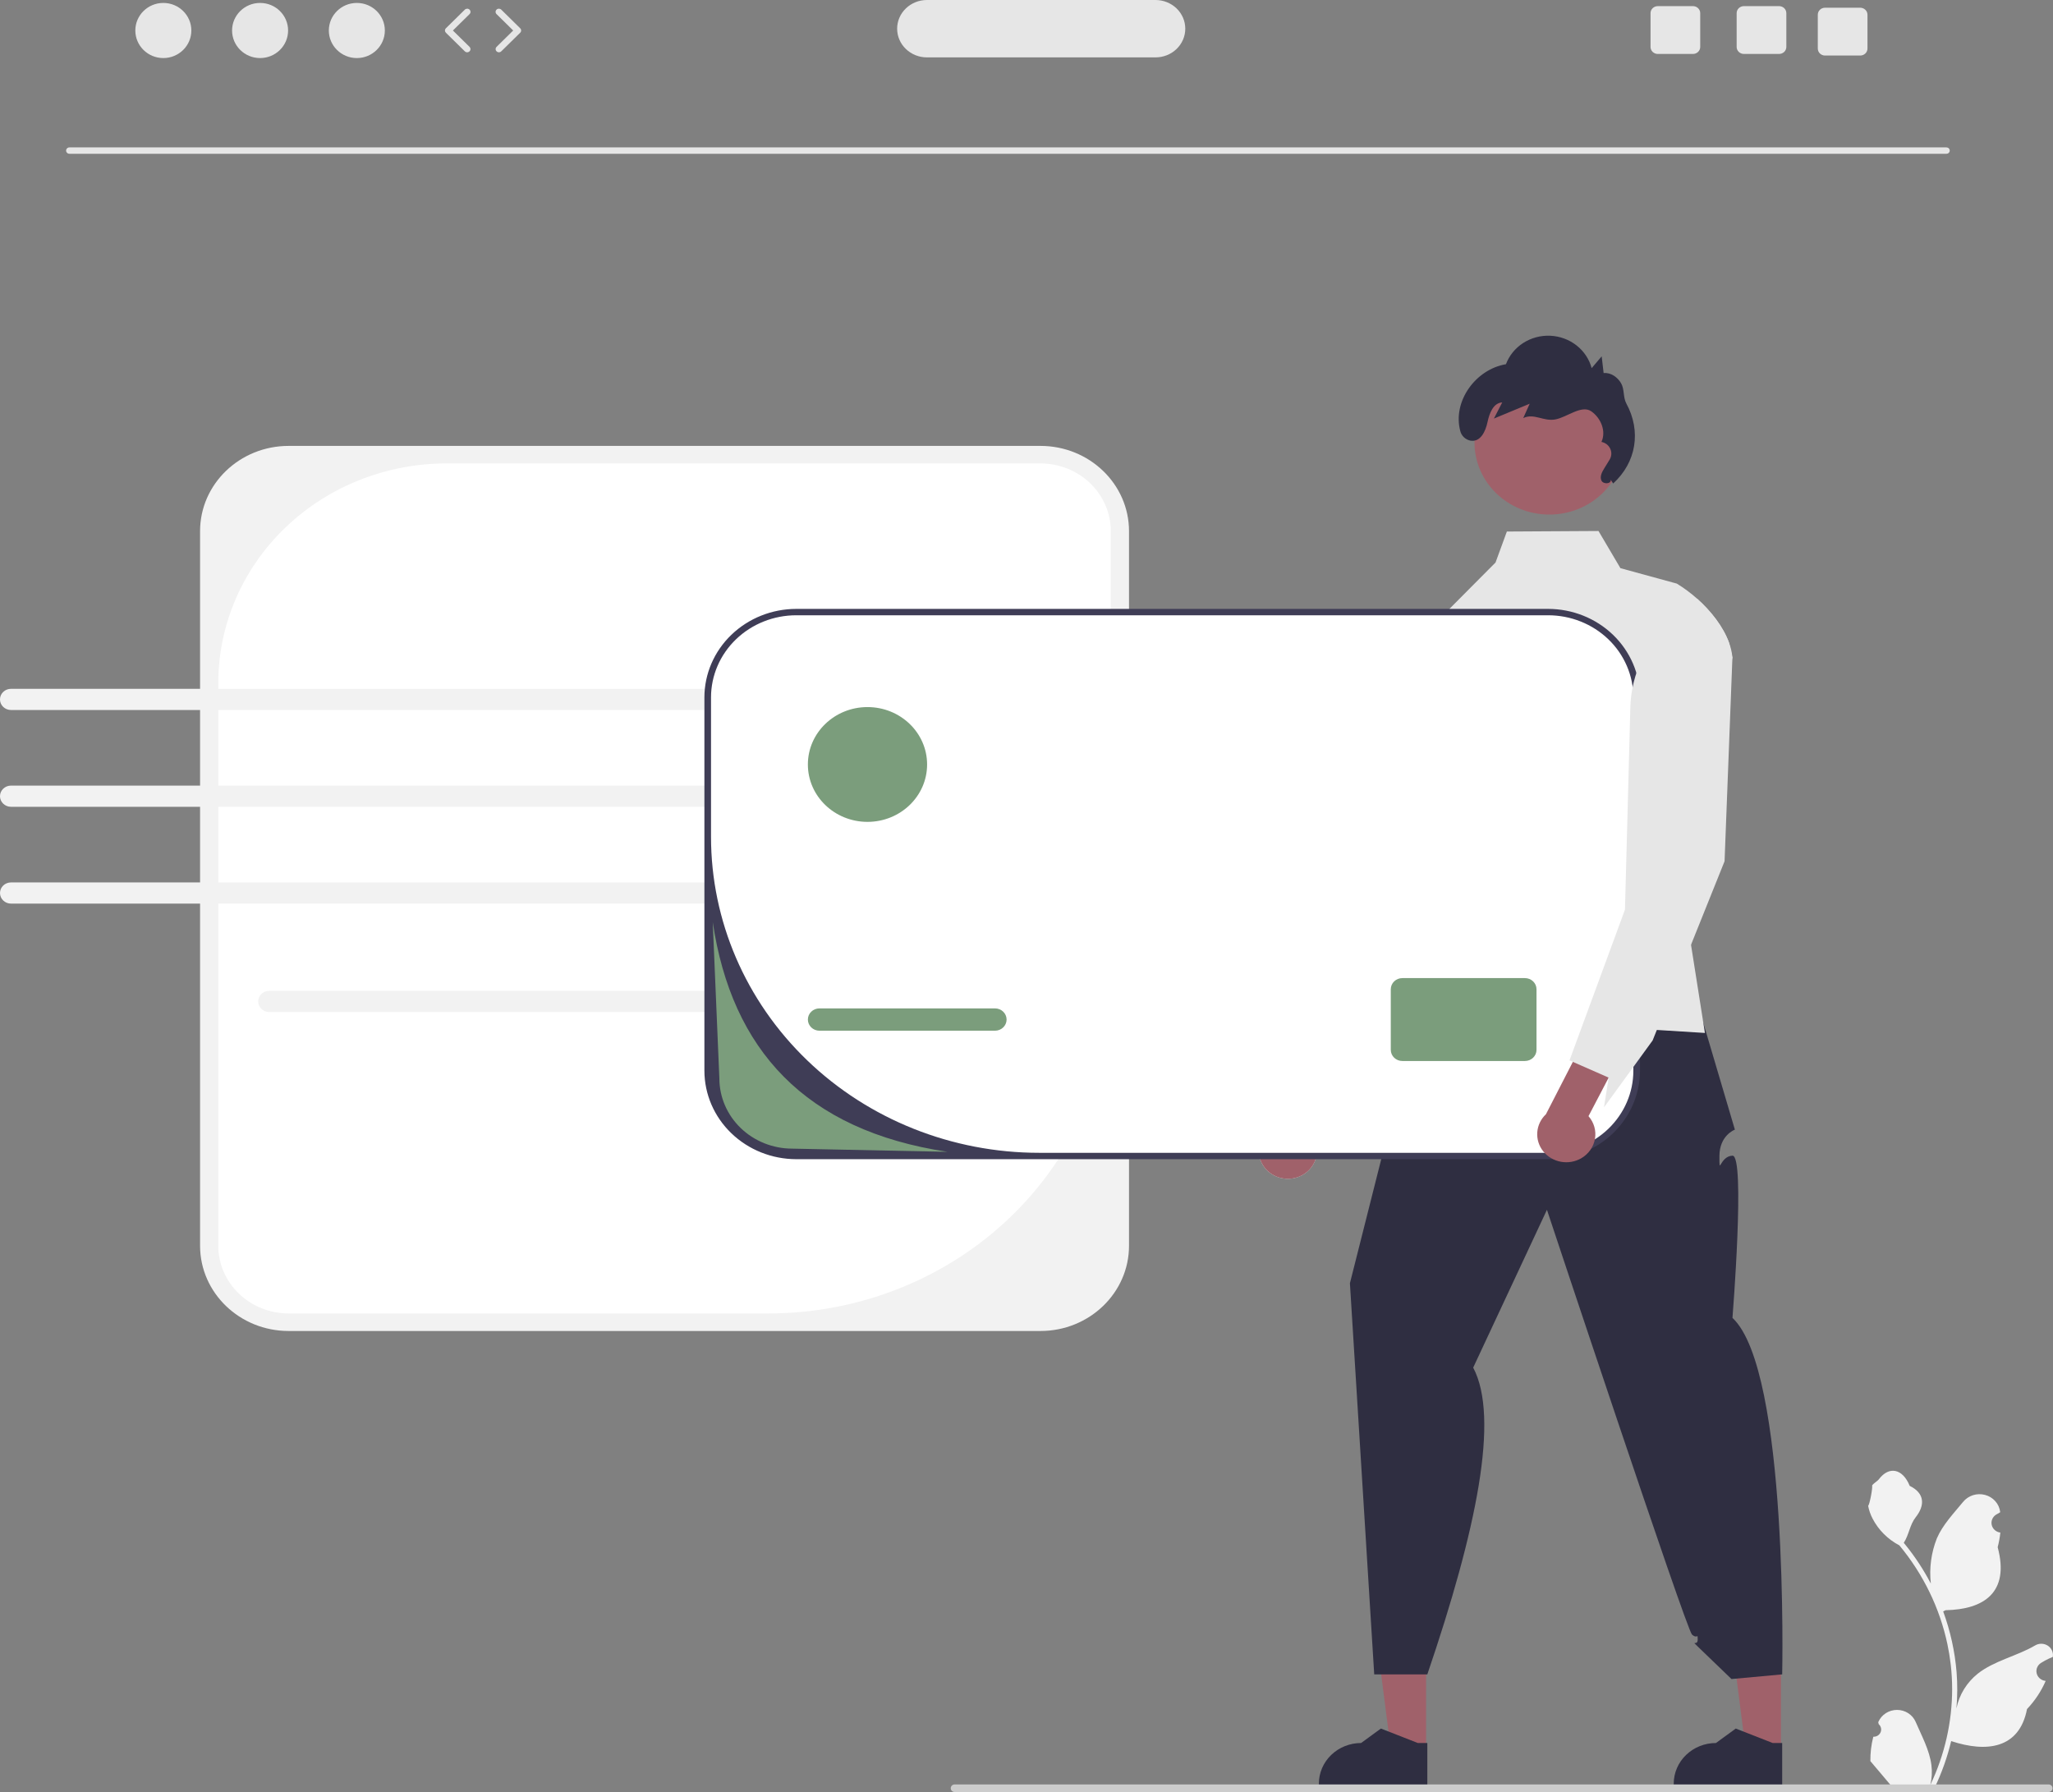 <svg width="228" height="199" viewBox="0 0 228 199" fill="none" xmlns="http://www.w3.org/2000/svg">
<rect x="0" y="0" width="228" height="199" fill="#808080" stroke="none"/>
<g clip-path="url(#clip0_593_1139)">
<path d="M115.548 49.517H32.056C26.623 49.517 22.219 53.756 22.219 58.986V138.335C22.219 143.565 26.623 147.804 32.056 147.804H115.548C120.981 147.804 125.385 143.565 125.385 138.335V58.986C125.385 53.756 120.981 49.517 115.548 49.517Z" fill="#F2F2F2"/>
<path d="M49.589 51.464C42.866 51.464 36.419 54.035 31.666 58.611C26.912 63.187 24.242 69.393 24.242 75.864V138.335C24.242 139.323 24.444 140.301 24.837 141.213C25.229 142.126 25.805 142.955 26.53 143.654C27.256 144.352 28.117 144.906 29.066 145.284C30.014 145.662 31.03 145.857 32.056 145.857H85.343C95.426 145.857 105.097 142.001 112.227 135.137C119.357 128.274 123.362 118.965 123.362 109.258V58.986C123.362 56.991 122.539 55.078 121.074 53.667C119.608 52.257 117.621 51.464 115.548 51.464H49.589Z" fill="white"/>
<path d="M216.165 17.077H7.71C7.612 17.077 7.519 17.04 7.45 16.973C7.381 16.907 7.342 16.817 7.342 16.723C7.342 16.629 7.381 16.539 7.45 16.473C7.519 16.406 7.612 16.369 7.71 16.369H216.165C216.262 16.369 216.356 16.406 216.425 16.473C216.494 16.539 216.532 16.629 216.532 16.723C216.532 16.817 216.494 16.907 216.425 16.973C216.356 17.04 216.262 17.077 216.165 17.077Z" fill="#E6E6E6"/>
<path d="M18.139 6.448C19.857 6.448 21.25 5.077 21.25 3.387C21.25 1.696 19.857 0.326 18.139 0.326C16.421 0.326 15.029 1.696 15.029 3.387C15.029 5.077 16.421 6.448 18.139 6.448Z" fill="#E6E6E6"/>
<path d="M28.885 6.448C30.602 6.448 31.995 5.077 31.995 3.387C31.995 1.696 30.602 0.326 28.885 0.326C27.167 0.326 25.774 1.696 25.774 3.387C25.774 5.077 27.167 6.448 28.885 6.448Z" fill="#E6E6E6"/>
<path d="M39.63 6.448C41.348 6.448 42.74 5.077 42.74 3.387C42.74 1.696 41.348 0.326 39.63 0.326C37.912 0.326 36.52 1.696 36.52 3.387C36.52 5.077 37.912 6.448 39.63 6.448Z" fill="#E6E6E6"/>
<path d="M51.883 5.806C51.834 5.806 51.785 5.797 51.74 5.778C51.695 5.76 51.654 5.733 51.62 5.699L49.521 3.634C49.454 3.568 49.416 3.479 49.416 3.387C49.416 3.294 49.454 3.205 49.521 3.139L51.62 1.074C51.653 1.04 51.694 1.013 51.738 0.994C51.783 0.976 51.831 0.966 51.879 0.965C51.928 0.964 51.976 0.973 52.021 0.99C52.066 1.007 52.108 1.033 52.142 1.066C52.177 1.099 52.205 1.138 52.224 1.181C52.243 1.224 52.253 1.27 52.253 1.317C52.253 1.364 52.244 1.41 52.225 1.453C52.207 1.496 52.18 1.536 52.145 1.569L50.298 3.387L52.145 5.204C52.196 5.254 52.23 5.317 52.244 5.386C52.257 5.454 52.25 5.525 52.222 5.589C52.194 5.653 52.146 5.708 52.086 5.747C52.026 5.785 51.955 5.806 51.883 5.806Z" fill="#E6E6E6"/>
<path d="M55.409 5.806C55.337 5.806 55.266 5.785 55.206 5.747C55.146 5.708 55.098 5.653 55.07 5.589C55.042 5.525 55.035 5.454 55.048 5.386C55.062 5.317 55.096 5.254 55.146 5.204L56.993 3.387L55.146 1.569C55.112 1.536 55.085 1.496 55.066 1.453C55.048 1.41 55.039 1.364 55.039 1.317C55.039 1.27 55.049 1.224 55.068 1.181C55.087 1.138 55.115 1.099 55.15 1.066C55.184 1.033 55.226 1.007 55.271 0.99C55.316 0.973 55.364 0.964 55.413 0.965C55.461 0.966 55.509 0.976 55.554 0.994C55.598 1.013 55.639 1.04 55.672 1.074L57.771 3.139C57.838 3.205 57.876 3.294 57.876 3.387C57.876 3.479 57.838 3.568 57.771 3.634L55.672 5.699C55.638 5.733 55.597 5.76 55.552 5.778C55.507 5.797 55.458 5.806 55.409 5.806Z" fill="#E6E6E6"/>
<path d="M197.575 0.68H193.673C193.567 0.68 193.462 0.7 193.365 0.739C193.267 0.778 193.178 0.835 193.103 0.907C193.028 0.979 192.969 1.064 192.929 1.159C192.888 1.253 192.867 1.354 192.867 1.455V5.216C192.867 5.317 192.888 5.418 192.929 5.512C192.969 5.606 193.028 5.692 193.103 5.764C193.178 5.836 193.267 5.893 193.365 5.932C193.462 5.971 193.567 5.991 193.673 5.991H197.575C197.789 5.991 197.995 5.91 198.147 5.764C198.298 5.619 198.384 5.422 198.385 5.216V1.455C198.384 1.249 198.298 1.052 198.147 0.907C197.995 0.761 197.789 0.68 197.575 0.68Z" fill="#E6E6E6"/>
<path d="M188.012 0.68H184.11C184.004 0.68 183.899 0.7 183.801 0.739C183.704 0.778 183.615 0.835 183.54 0.907C183.465 0.979 183.406 1.064 183.365 1.159C183.325 1.253 183.304 1.354 183.304 1.455V5.216C183.304 5.317 183.325 5.418 183.365 5.512C183.406 5.606 183.465 5.692 183.54 5.764C183.615 5.836 183.704 5.893 183.801 5.932C183.899 5.971 184.004 5.991 184.11 5.991H188.012C188.226 5.991 188.432 5.91 188.583 5.764C188.735 5.619 188.821 5.422 188.821 5.216V1.455C188.821 1.249 188.735 1.052 188.583 0.907C188.432 0.761 188.226 0.68 188.012 0.68Z" fill="#E6E6E6"/>
<path d="M206.587 0.857H202.684C202.579 0.857 202.474 0.877 202.376 0.916C202.278 0.955 202.19 1.012 202.115 1.084C202.04 1.156 201.981 1.241 201.94 1.336C201.9 1.43 201.879 1.531 201.879 1.632V5.393C201.879 5.494 201.9 5.595 201.94 5.689C201.981 5.783 202.04 5.869 202.115 5.941C202.19 6.013 202.278 6.07 202.376 6.109C202.474 6.148 202.579 6.168 202.684 6.168H206.587C206.801 6.168 207.006 6.087 207.158 5.941C207.31 5.796 207.395 5.599 207.396 5.393V1.632C207.395 1.426 207.31 1.229 207.158 1.084C207.006 0.938 206.801 0.857 206.587 0.857Z" fill="#E6E6E6"/>
<path d="M128.324 6.373H102.944C102.066 6.373 101.224 6.038 100.604 5.44C99.983 4.842 99.634 4.032 99.634 3.187C99.634 2.341 99.983 1.531 100.604 0.933C101.224 0.336 102.066 0 102.944 0H128.324C129.202 0 130.044 0.336 130.665 0.933C131.286 1.531 131.634 2.341 131.634 3.187C131.634 4.032 131.286 4.842 130.665 5.44C130.044 6.038 129.202 6.373 128.324 6.373Z" fill="#E6E6E6"/>
<path d="M86.536 112.383H29.895C29.571 112.383 29.26 112.259 29.031 112.038C28.802 111.818 28.673 111.519 28.673 111.207C28.673 110.895 28.802 110.596 29.031 110.375C29.26 110.155 29.571 110.031 29.895 110.031H86.536C86.86 110.031 87.171 110.155 87.4 110.375C87.629 110.596 87.758 110.895 87.758 111.207C87.758 111.519 87.629 111.818 87.4 112.038C87.171 112.259 86.86 112.383 86.536 112.383Z" fill="#F2F2F2"/>
<path d="M86.536 78.844H1.221C1.061 78.844 0.902 78.814 0.753 78.755C0.605 78.696 0.47 78.609 0.356 78.5C0.243 78.391 0.153 78.261 0.091 78.118C0.03 77.976 -0.002 77.823 -0.002 77.668C-0.002 77.513 0.03 77.36 0.091 77.218C0.153 77.075 0.243 76.945 0.356 76.836C0.47 76.727 0.605 76.64 0.753 76.581C0.902 76.522 1.061 76.492 1.221 76.492H86.536C86.86 76.493 87.17 76.617 87.398 76.837C87.627 77.058 87.755 77.356 87.755 77.668C87.755 77.98 87.627 78.278 87.398 78.499C87.17 78.719 86.86 78.843 86.536 78.844Z" fill="#F2F2F2"/>
<path d="M86.538 87.24H1.22C0.896 87.241 0.585 87.365 0.357 87.586C0.128 87.806 -0.001 88.105 -0.001 88.417C-0.001 88.729 0.128 89.028 0.357 89.248C0.585 89.469 0.896 89.593 1.22 89.594H86.538C86.862 89.593 87.172 89.469 87.401 89.248C87.63 89.028 87.758 88.729 87.758 88.417C87.758 88.105 87.63 87.806 87.401 87.586C87.172 87.365 86.862 87.241 86.538 87.24Z" fill="#F2F2F2"/>
<path d="M86.536 100.344H1.222C0.898 100.344 0.587 100.22 0.358 99.999C0.129 99.779 0 99.48 0 99.168C0 98.856 0.129 98.557 0.358 98.336C0.587 98.116 0.898 97.992 1.222 97.992H86.536C86.86 97.992 87.171 98.116 87.4 98.336C87.629 98.557 87.758 98.856 87.758 99.168C87.758 99.48 87.629 99.779 87.4 99.999C87.171 100.22 86.86 100.344 86.536 100.344Z" fill="#F2F2F2"/>
<path d="M158.377 194.285L154.46 194.285L152.597 179.742L158.377 179.742L158.377 194.285Z" fill="#A0616A"/>
<path d="M158.514 198.218L146.47 198.218V198.071C146.47 196.874 146.964 195.726 147.843 194.88C148.722 194.034 149.915 193.558 151.158 193.558L153.358 191.952L157.463 193.559L158.515 193.559L158.514 198.218Z" fill="#2F2E41"/>
<path d="M197.786 194.285L193.869 194.285L192.006 179.742L197.787 179.742L197.786 194.285Z" fill="#A0616A"/>
<path d="M197.924 198.218L185.88 198.218V198.071C185.88 196.874 186.374 195.726 187.253 194.88C188.132 194.034 189.324 193.558 190.568 193.558L192.768 191.952L196.873 193.559L197.924 193.559L197.924 198.218Z" fill="#2F2E41"/>
<path d="M161.572 110.736C161.572 110.736 159 113.364 158.891 115.069C158.783 116.773 160.123 113.677 158.783 116.773C157.442 119.87 157.442 117.806 157.442 119.87C157.442 121.935 154.602 123.951 154.602 123.951L149.918 142.502L152.617 185.937H158.515C163.996 169.853 166.546 157.433 163.608 151.871L171.799 134.346C171.799 134.346 187.276 180.967 187.909 181.517C188.541 182.066 188.541 181.292 188.541 182.066C188.541 182.84 187.737 182.066 188.541 182.84L192.294 186.453L197.924 185.937C197.924 185.937 198.678 152.183 192.403 146.35C192.403 146.35 193.852 128.285 192.403 128.336C190.954 128.387 190.954 130.709 190.954 128.387C190.954 126.064 192.671 125.444 192.671 125.444L187.845 109.13L161.572 110.736Z" fill="#2F2E41"/>
<path d="M191.962 74.775L186.511 96.745L187.799 104.917L189.344 114.707L184.003 114.374L175.738 113.858L160.392 112.902L159.05 69.545L166.09 62.464L167.348 59.026L177.525 58.966L179.96 63.094L186.221 64.808C187.025 65.299 187.781 65.861 188.479 66.486C190.024 67.863 191.392 69.613 192.032 71.404C192.225 71.926 192.348 72.47 192.396 73.022L191.962 74.775Z" fill="#E6E6E6"/>
<path d="M144.588 130.519C144.998 130.301 145.354 130 145.631 129.636C145.909 129.272 146.1 128.855 146.194 128.413C146.287 127.971 146.279 127.515 146.171 127.076C146.063 126.637 145.858 126.226 145.568 125.871L153.332 112.265L149.95 109.273L140.852 125.497C140.268 126.011 139.9 126.712 139.817 127.469C139.734 128.227 139.943 128.987 140.403 129.606C140.864 130.225 141.544 130.66 142.315 130.828C143.087 130.996 143.895 130.886 144.588 130.519Z" fill="#E6E6E6"/>
<path d="M163.523 66.894L161.714 98.101L152.995 117.712L147.321 124.956L147.966 121.673L144.054 119.789L143.687 119.614L151.196 91.561L151.888 80.66C152.007 78.784 152.53 76.953 153.422 75.281C154.315 73.609 155.558 72.134 157.073 70.949L161.416 67.553L163.523 66.894Z" fill="#E6E6E6"/>
<path d="M144.588 130.519C144.998 130.301 145.354 130 145.631 129.636C145.909 129.272 146.1 128.855 146.194 128.413C146.287 127.971 146.279 127.515 146.171 127.076C146.063 126.637 145.858 126.226 145.568 125.871L153.332 112.265L149.95 109.273L140.852 125.497C140.268 126.011 139.9 126.712 139.817 127.469C139.734 128.227 139.943 128.987 140.403 129.606C140.864 130.225 141.544 130.66 142.315 130.828C143.087 130.996 143.895 130.886 144.588 130.519Z" fill="#A0616A"/>
<path d="M163.523 66.894L161.714 98.101L152.995 117.712L147.321 124.956L147.966 121.673L144.054 119.789L143.687 119.614L151.196 91.561L151.888 80.66C152.007 78.784 152.53 76.953 153.422 75.281C154.315 73.609 155.558 72.134 157.073 70.949L161.416 67.553L163.523 66.894Z" fill="#E6E6E6"/>
<path d="M171.926 67.971H88.433C83.001 67.971 78.597 72.21 78.597 77.44V118.903C78.597 124.132 83.001 128.372 88.433 128.372H171.926C177.359 128.372 181.763 124.132 181.763 118.903V77.44C181.763 72.21 177.359 67.971 171.926 67.971Z" fill="white"/>
<path d="M171.926 128.726H88.434C85.728 128.723 83.134 127.687 81.221 125.845C79.308 124.004 78.232 121.507 78.229 118.903V77.44C78.232 74.835 79.308 72.338 81.221 70.497C83.134 68.655 85.728 67.619 88.434 67.616H171.926C174.632 67.619 177.226 68.655 179.139 70.497C181.052 72.338 182.128 74.835 182.131 77.44V118.903C182.128 121.507 181.052 124.004 179.139 125.845C177.226 127.687 174.632 128.723 171.926 128.726ZM88.434 68.324C85.922 68.324 83.514 69.285 81.738 70.994C79.962 72.704 78.964 75.022 78.964 77.44V92.937C78.964 102.241 82.804 111.164 89.638 117.743C96.472 124.322 105.742 128.018 115.407 128.018H171.926C174.438 128.018 176.846 127.057 178.622 125.348C180.398 123.639 181.395 121.32 181.395 118.903V77.44C181.395 76.243 181.15 75.057 180.674 73.951C180.199 72.846 179.501 71.841 178.622 70.994C177.743 70.148 176.699 69.476 175.55 69.018C174.401 68.56 173.17 68.324 171.926 68.324L88.434 68.324Z" fill="#3F3D56"/>
<path d="M110.501 111.98H91.007C90.296 111.98 89.72 112.535 89.72 113.219C89.72 113.904 90.296 114.458 91.007 114.458H110.501C111.212 114.458 111.789 113.904 111.789 113.219C111.789 112.535 111.212 111.98 110.501 111.98Z" fill="#7B9D7C"/>
<path d="M169.353 108.616H155.743C155.032 108.616 154.456 109.171 154.456 109.856V116.583C154.456 117.268 155.032 117.822 155.743 117.822H169.353C170.064 117.822 170.64 117.268 170.64 116.583V109.856C170.64 109.171 170.064 108.616 169.353 108.616Z" fill="#7B9D7C"/>
<path d="M96.34 91.267C99.997 91.267 102.961 88.413 102.961 84.894C102.961 81.374 99.997 78.52 96.34 78.52C92.684 78.52 89.72 81.374 89.72 84.894C89.72 88.413 92.684 91.267 96.34 91.267Z" fill="#7B9D7C"/>
<path d="M172.065 57.141C176.656 57.141 180.378 53.558 180.378 49.138C180.378 44.718 176.656 41.136 172.065 41.136C167.474 41.136 163.752 44.718 163.752 49.138C163.752 53.558 167.474 57.141 172.065 57.141Z" fill="#A0616A"/>
<path d="M178.885 53.275C178.95 53.753 178.051 53.803 177.849 53.362C177.646 52.921 177.909 52.421 178.165 52.007L178.758 51.044C178.869 50.863 178.934 50.658 178.947 50.448C178.96 50.238 178.921 50.027 178.832 49.835C178.744 49.642 178.609 49.472 178.438 49.34C178.268 49.208 178.067 49.117 177.853 49.074C178.395 47.899 177.806 46.433 176.725 45.678C175.644 44.923 174.035 46.336 172.724 46.578C171.412 46.82 170.362 45.853 169.166 46.426L169.884 44.832L165.908 46.481L166.832 44.688C165.828 44.741 165.401 45.917 165.201 46.865C164.988 47.876 164.429 49.138 163.288 48.929C163.018 48.871 162.77 48.741 162.573 48.553C162.376 48.365 162.238 48.127 162.175 47.868C161.294 44.596 163.853 41.019 167.246 40.445C167.609 39.48 168.283 38.653 169.169 38.084C170.056 37.516 171.108 37.235 172.173 37.284C173.237 37.333 174.257 37.708 175.083 38.356C175.91 39.003 176.499 39.888 176.765 40.881L177.878 39.57L178.094 41.428C178.894 41.346 179.649 41.889 180.037 42.566C180.426 43.244 180.242 44.119 180.615 44.804C182.287 47.876 181.734 51.335 179.153 53.692" fill="#2F2E41"/>
<path d="M208.043 192.863C208.213 192.87 208.383 192.827 208.527 192.739C208.672 192.651 208.785 192.522 208.851 192.37C208.917 192.218 208.933 192.05 208.896 191.889C208.86 191.728 208.773 191.582 208.647 191.47L208.59 191.251C208.598 191.234 208.605 191.216 208.613 191.199C208.785 190.807 209.074 190.473 209.443 190.239C209.811 190.005 210.244 189.881 210.686 189.882C211.127 189.884 211.559 190.011 211.926 190.248C212.293 190.485 212.579 190.821 212.748 191.214C213.424 192.781 214.285 194.352 214.497 196.01C214.59 196.743 214.551 197.485 214.381 198.205C215.969 194.87 216.794 191.245 216.799 187.576C216.799 186.655 216.746 185.735 216.64 184.82C216.552 184.07 216.43 183.325 216.274 182.586C215.423 178.574 213.595 174.813 210.941 171.613C209.656 170.938 208.617 169.901 207.964 168.64C207.727 168.187 207.56 167.703 207.467 167.204C207.612 167.222 208.014 165.098 207.905 164.967C208.106 164.672 208.468 164.526 208.688 164.238C209.785 162.806 211.297 163.056 212.086 165.002C213.771 165.82 213.788 167.178 212.753 168.485C212.095 169.316 212.005 170.44 211.428 171.329C211.487 171.403 211.549 171.474 211.608 171.547C212.694 172.891 213.64 174.334 214.433 175.855C214.241 174.151 214.471 172.426 215.105 170.824C215.748 169.331 216.954 168.073 218.015 166.782C218.296 166.436 218.677 166.177 219.11 166.038C219.544 165.9 220.01 165.889 220.451 166.006C220.891 166.122 221.285 166.362 221.584 166.695C221.883 167.027 222.072 167.438 222.129 167.874C222.131 167.893 222.133 167.912 222.135 167.931C221.977 168.017 221.823 168.108 221.672 168.204C221.482 168.326 221.335 168.5 221.25 168.704C221.165 168.908 221.146 169.131 221.196 169.346C221.245 169.56 221.36 169.755 221.527 169.905C221.693 170.055 221.903 170.154 222.128 170.187L222.152 170.191C222.095 170.738 221.996 171.28 221.855 171.812C223.216 176.881 220.277 178.727 216.079 178.81C215.987 178.856 215.896 178.901 215.804 178.945C216.601 181.119 217.101 183.384 217.291 185.682C217.399 187.038 217.392 188.4 217.272 189.755L217.279 189.707C217.583 188.2 218.418 186.841 219.643 185.858C221.462 184.42 224.032 183.89 225.994 182.734C226.203 182.605 226.446 182.536 226.693 182.535C226.941 182.535 227.184 182.603 227.393 182.73C227.603 182.858 227.769 183.041 227.874 183.257C227.979 183.474 228.017 183.714 227.985 183.951L227.977 184.001C227.684 184.116 227.399 184.248 227.124 184.397C226.966 184.483 226.812 184.573 226.661 184.669C226.471 184.791 226.324 184.966 226.239 185.17C226.154 185.373 226.135 185.597 226.185 185.811C226.234 186.026 226.349 186.221 226.516 186.371C226.682 186.521 226.892 186.619 227.117 186.653L227.141 186.656C227.157 186.659 227.171 186.661 227.188 186.663C226.688 187.812 225.987 188.87 225.114 189.789C224.263 194.214 220.606 194.634 216.695 193.346H216.692C216.263 195.141 215.641 196.888 214.837 198.56H208.209C208.185 198.489 208.163 198.416 208.142 198.345C208.756 198.382 209.372 198.347 209.976 198.24C209.484 197.659 208.993 197.073 208.501 196.492C208.49 196.482 208.48 196.47 208.47 196.458C208.22 196.161 207.969 195.866 207.719 195.568L207.719 195.568C207.706 194.657 207.815 193.747 208.043 192.863Z" fill="#F2F2F2"/>
<path d="M105.586 198.579C105.586 198.634 105.597 198.689 105.619 198.74C105.641 198.791 105.673 198.838 105.714 198.877C105.754 198.916 105.803 198.947 105.856 198.968C105.909 198.989 105.966 199 106.023 199H227.511C227.627 199 227.738 198.956 227.82 198.877C227.902 198.797 227.948 198.69 227.948 198.579C227.948 198.467 227.902 198.36 227.82 198.281C227.738 198.202 227.627 198.157 227.511 198.157H106.023C105.966 198.157 105.909 198.168 105.856 198.189C105.803 198.21 105.754 198.241 105.714 198.28C105.673 198.319 105.641 198.366 105.619 198.417C105.597 198.468 105.586 198.523 105.586 198.579Z" fill="#CCCCCC"/>
<path d="M175.606 128.626C176.007 128.393 176.352 128.08 176.616 127.707C176.879 127.334 177.056 126.911 177.133 126.466C177.209 126.021 177.185 125.565 177.061 125.13C176.937 124.695 176.716 124.291 176.414 123.947L183.67 110.084L180.18 107.209L171.687 123.735C171.122 124.267 170.78 124.981 170.725 125.741C170.67 126.5 170.907 127.253 171.39 127.856C171.873 128.458 172.569 128.87 173.346 129.012C174.123 129.154 174.927 129.016 175.606 128.626Z" fill="#A0616A"/>
<path d="M192.032 71.404L192.396 73.022L191.525 95.641L187.799 104.917L184.003 114.374L183.536 115.539L178.132 122.971L178.655 119.668L174.675 117.919L174.303 117.759L175.738 113.858L179.037 104.892L180.464 101.012L180.773 89.465L181.06 78.549C181.11 76.671 181.564 74.822 182.394 73.121C183.225 71.42 184.412 69.904 185.882 68.667L188.479 66.486C190.024 67.863 191.392 69.612 192.032 71.404Z" fill="#E6E6E6"/>
<path d="M105.223 127.908L87.98 127.554C85.835 127.551 83.779 126.729 82.263 125.269C80.747 123.809 79.894 121.829 79.891 119.764L79.156 102.41C81.273 116.559 89.409 125.533 105.223 127.908Z" fill="#7B9D7C"/>
</g>
<defs>
<clipPath id="clip0_593_1139">
<rect width="228" height="199" fill="white"/>
</clipPath>
</defs>
</svg>
